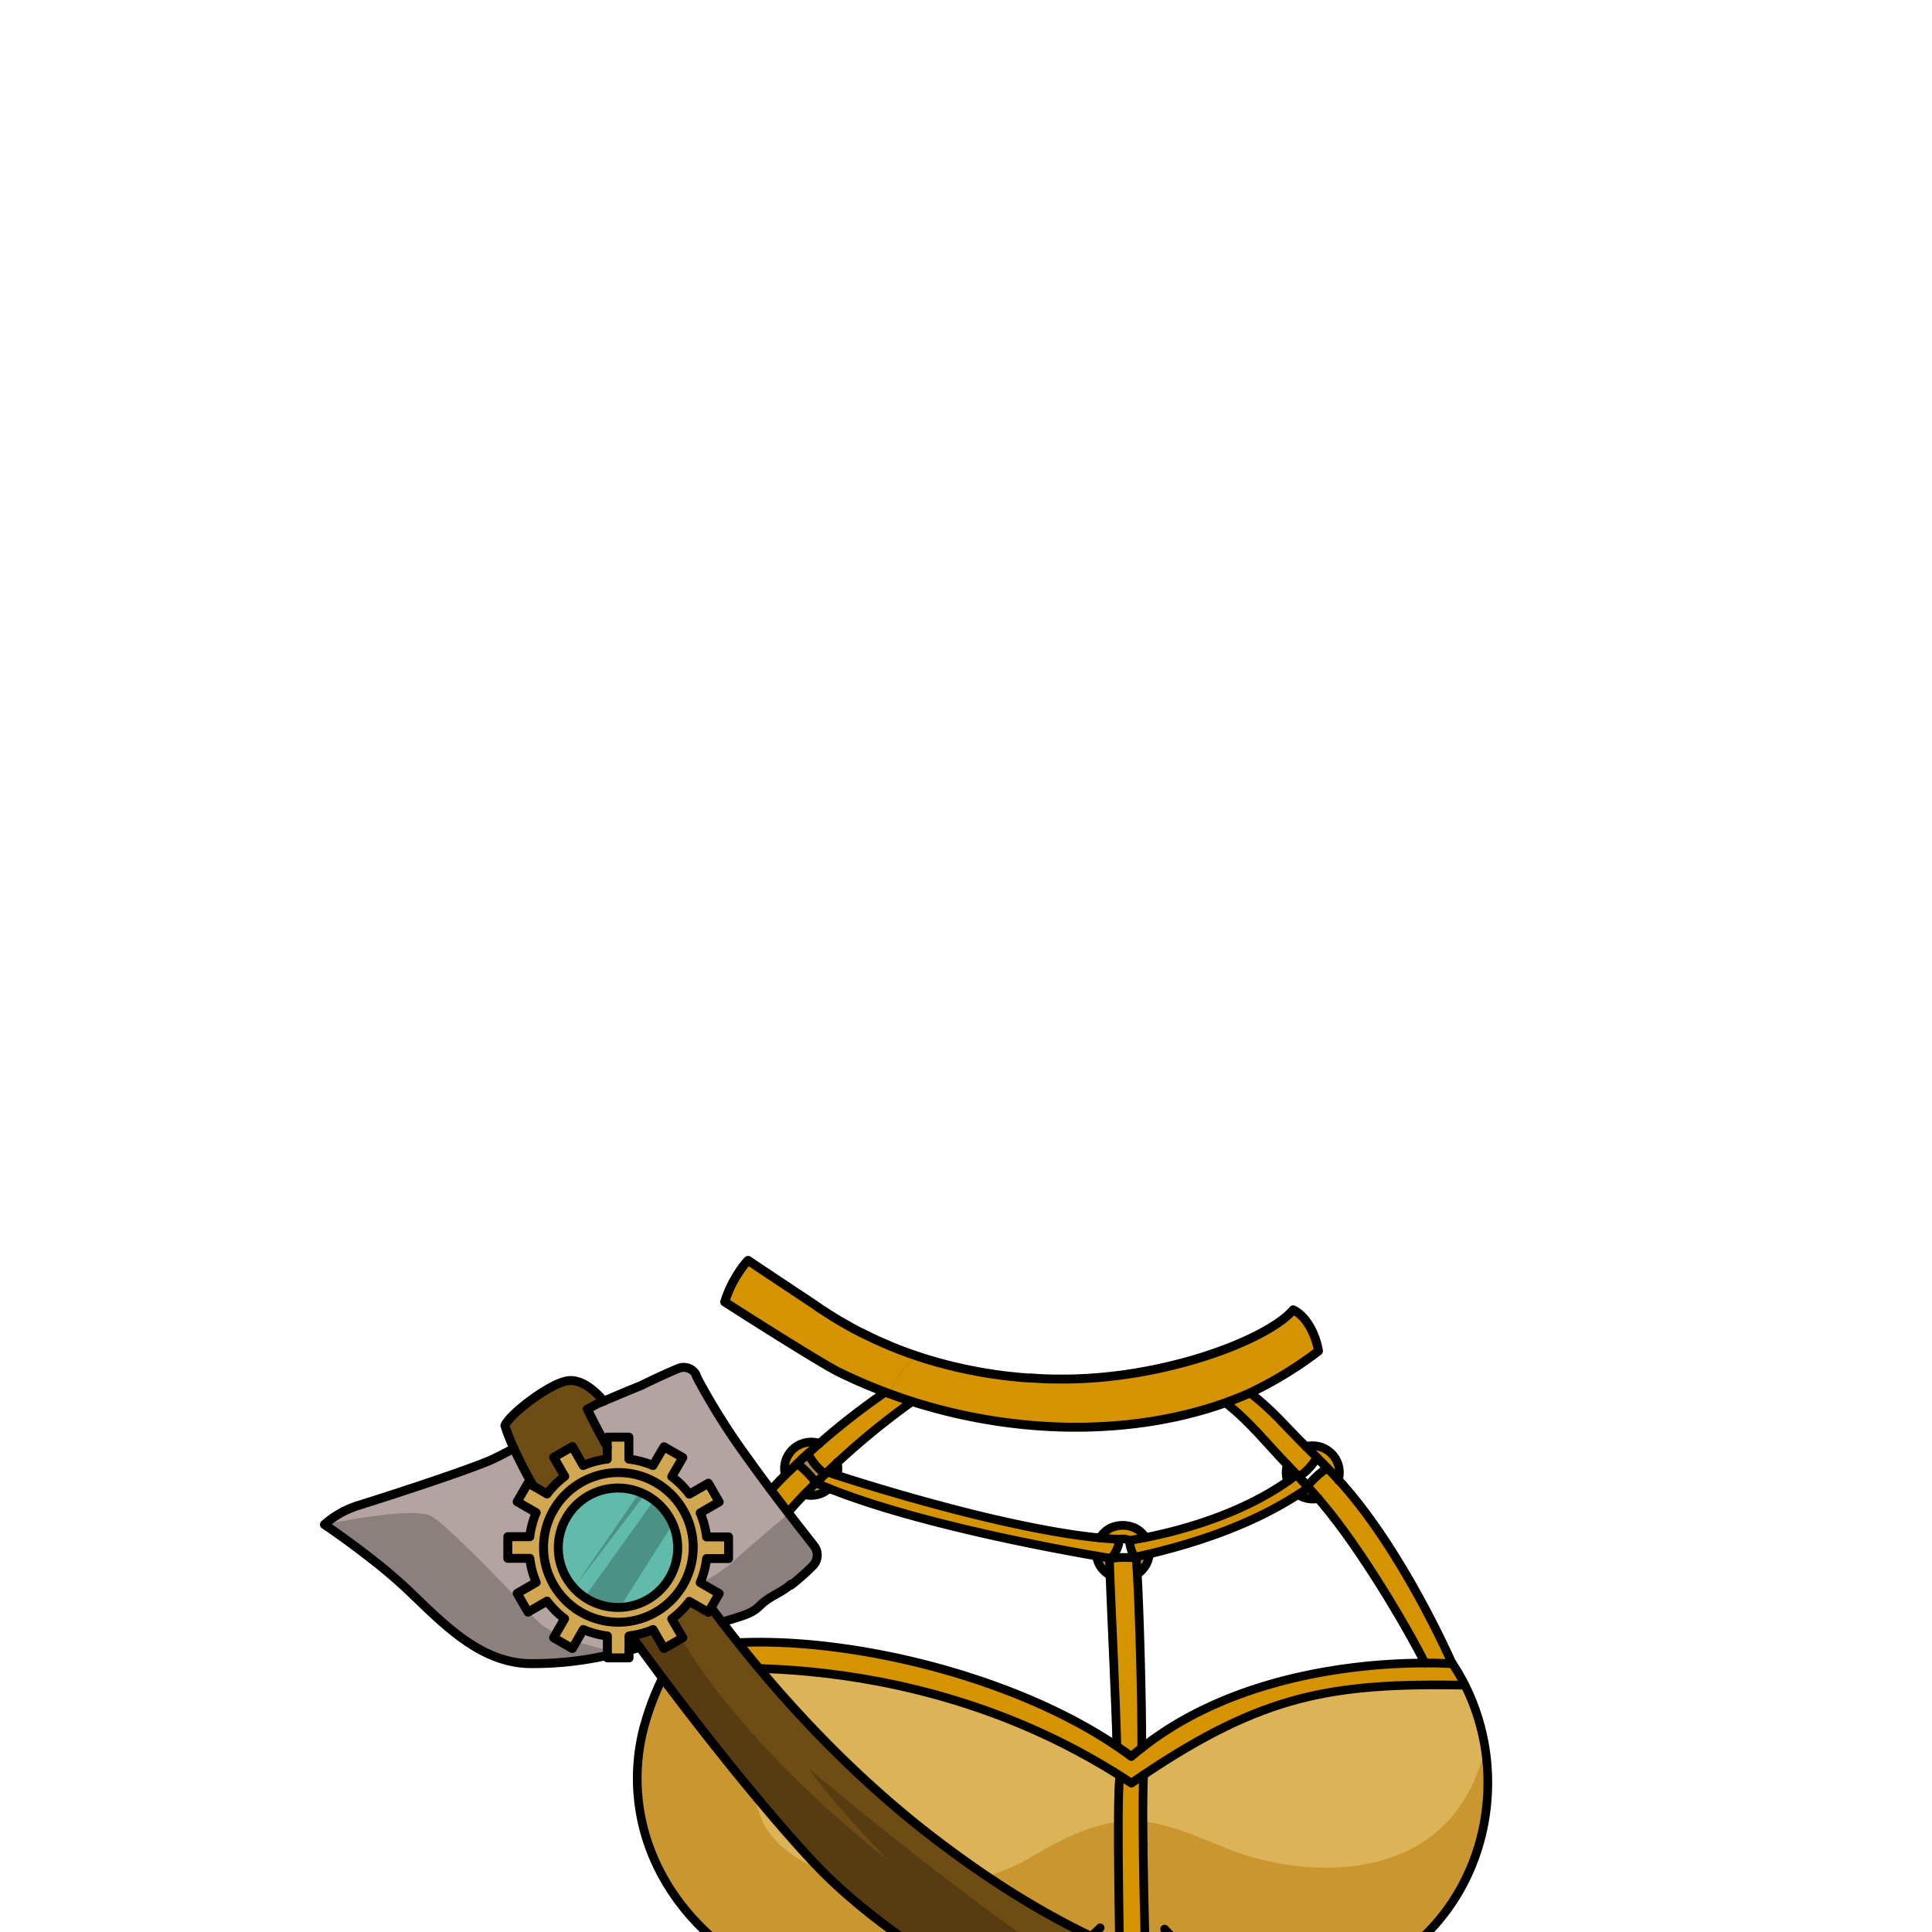 <svg xmlns="http://www.w3.org/2000/svg" xmlns:xlink="http://www.w3.org/1999/xlink" viewBox="0 0 432 432">
  <defs>
    <style>.GUNDAN_MONKEY_OUTFIT_MONKEY_OUTFIT_19_cls-1,.GUNDAN_MONKEY_OUTFIT_MONKEY_OUTFIT_19_cls-10,.GUNDAN_MONKEY_OUTFIT_MONKEY_OUTFIT_19_cls-11{fill:none;}.GUNDAN_MONKEY_OUTFIT_MONKEY_OUTFIT_19_cls-2{isolation:isolate;}.GUNDAN_MONKEY_OUTFIT_MONKEY_OUTFIT_19_cls-3{clip-path:url(#GUNDAN_MONKEY_OUTFIT_MONKEY_OUTFIT_19_clip-path);}.GUNDAN_MONKEY_OUTFIT_MONKEY_OUTFIT_19_cls-4{fill:#d69300;}.GUNDAN_MONKEY_OUTFIT_MONKEY_OUTFIT_19_cls-5{fill:#dcb357;}.GUNDAN_MONKEY_OUTFIT_MONKEY_OUTFIT_19_cls-6{fill:#1c100d;}.GUNDAN_MONKEY_OUTFIT_MONKEY_OUTFIT_19_cls-7{fill:#a78c48;}.GUNDAN_MONKEY_OUTFIT_MONKEY_OUTFIT_19_cls-8{fill:#5e2a18;}.GUNDAN_MONKEY_OUTFIT_MONKEY_OUTFIT_19_cls-9{fill:#c99630;}.GUNDAN_MONKEY_OUTFIT_MONKEY_OUTFIT_19_cls-10,.GUNDAN_MONKEY_OUTFIT_MONKEY_OUTFIT_19_cls-11{stroke:#000;stroke-linecap:round;stroke-linejoin:round;}.GUNDAN_MONKEY_OUTFIT_MONKEY_OUTFIT_19_cls-10{stroke-width:2px;}.GUNDAN_MONKEY_OUTFIT_MONKEY_OUTFIT_19_cls-11{stroke-width:1.94px;}.GUNDAN_MONKEY_OUTFIT_MONKEY_OUTFIT_19_cls-12{fill:#6e4d15;}.GUNDAN_MONKEY_OUTFIT_MONKEY_OUTFIT_19_cls-13{fill:#d1a752;}.GUNDAN_MONKEY_OUTFIT_MONKEY_OUTFIT_19_cls-14{fill:#60bbab;}.GUNDAN_MONKEY_OUTFIT_MONKEY_OUTFIT_19_cls-15{fill:#b3a4a1;}.GUNDAN_MONKEY_OUTFIT_MONKEY_OUTFIT_19_cls-16{opacity:0.22;mix-blend-mode:multiply;}</style>
    <clipPath id="clip-path">
      <path class="GUNDAN_MONKEY_OUTFIT_MONKEY_OUTFIT_19_cls-1" d="M303.07,216.51a.8.8,0,0,1,.07.36.91.91,0,0,1-.65.82l-1.28.44c.07.9.15,1.73.26,2.51a65.28,65.28,0,0,1,9.95,6.19c.38.29,1.15.9,2,1.64.33.29.68.6,1,.91a.91.91,0,0,1,.11,1.15.89.89,0,0,1-.74.39h0a1,1,0,0,1-.35-.07,41.57,41.57,0,0,0-3.92-1.52l-.11,0c-.51-.17-1-.34-1.51-.48l-.44-.13-.52-.15a57.15,57.15,0,0,0-5.92-1.33l0,.14a146.6,146.6,0,0,0,15.83,6.06A102.31,102.31,0,0,0,329,236.46a66,66,0,0,0,11.45,1.17.89.89,0,0,1,.35,1.71,20.21,20.21,0,0,1-2.13.79A47.53,47.53,0,0,1,328.42,242l0,.14.26.1q.48.17,1,.39l.89.37.12,0,1,.42c.21.09.44.2.65.31s.71.33,1.08.53c1,.5,1.91,1,2.83,1.59l.13.08a4.53,4.53,0,0,1,.4.26l.71.46.6.41c.76.52,1.58,1.16,2.44,1.88l.15.12a3.76,3.76,0,0,1,.32.28c.34.29.72.64,1.09,1l.43.42c.11.1.21.21.31.32a3.5,3.5,0,0,1,.37.39c.17.17.35.36.52.56s.28.3.44.49c.73.86,1.39,1.73,2,2.64.16.22.32.46.47.71l.08.12.28.47a31.6,31.6,0,0,1,1.53,2.88c.09.23.18.43.3.68s.31.78.49,1.24l0,.11c.09.24.18.49.27.76,0,0,0,.08,0,.14s.14.84.26,2.06c1.19,1.64,2.28,3.3,3.24,4.94,9.54,16.31,11.44,39.67,4.73,58.13a55,55,0,0,1-17.93,25c-1.11.85-2.28,1.66-3.57,2.47a37.52,37.52,0,0,1-14.55,5.38q-.76.11-1.56.18h-.1l-.41,0c-.74.06-1.5.09-2.27.09h-.59c-.51,0-1,0-1.57-.05s-1.37-.09-2.15-.18a36.5,36.5,0,0,1-4.27-.79l-.13,0-.35-.1a40,40,0,0,1-12.72-5.89,51.47,51.47,0,0,1-16.93-20.07.89.89,0,0,1,.41-1.19.9.9,0,0,1,1.2.41A49.64,49.64,0,0,0,296.65,352a39.14,39.14,0,0,0,12.46,3c.67,0,1.37.08,2.08.08.4,0,.8,0,1.19,0l.63,0c8.33-.49,16.63-4.53,23.36-11.38a47.91,47.91,0,0,0,8.93-12.74,31.09,31.09,0,0,0,.55-11.57c-.07-.54-.16-1.08-.25-1.6a50.87,50.87,0,0,0-5.57-15.1,77.07,77.07,0,0,0-9.13-13.39l-.13.07c.5,1.57.91,3,1.24,4.45.25,1.06.47,2.18.68,3.34a51.32,51.32,0,0,1,.36,16.08v.16c-.14,1-.35,2.16-.63,3.42l-.06.27c-.07.29-.14.56-.21.83a1.05,1.05,0,0,1-.71.68s0,.08,0,.11v-.07l-.06-.06h-.07a.64.64,0,0,1-.24,0,.85.85,0,0,1-.54-.42.93.93,0,0,1-.06-.74c0-.18.09-.36.12-.55a29.65,29.65,0,0,0-2.19-7.72,44.57,44.57,0,0,0-5.79-9.54c-.85-1.11-1.71-2.15-2.53-3.1l-.45-.52a65.33,65.33,0,0,0-10.8-9.73,57,57,0,0,0-6.14-3.82l-.09.11a40.21,40.21,0,0,1,4.29,5.46c.31.47.6.94.88,1.43.05.07.2.37.2.37.13.23.26.47.39.74a20.07,20.07,0,0,1,.86,2,28,28,0,0,1,1.5,5.08,4.64,4.64,0,0,1,.11.65,12.65,12.65,0,0,1,.16,1.88c0,5.4-3.67,9.4-9.78,15.35a.89.89,0,0,1-1.25,0,.9.9,0,0,1,0-1.25,26.8,26.8,0,0,0,5.92-8.79,14.43,14.43,0,0,0,.26-9.92A18,18,0,0,0,305,293a20.63,20.63,0,0,0-1.35-2.2l-.06-.09c-.28-.39-.59-.81-.92-1.22a4.19,4.19,0,0,0-.26-.33,38.31,38.31,0,0,0-6.88-6.31,60.12,60.12,0,0,0-6.66-4.2l-.17-.09c-.85-.47-1.78-.95-3.12-1.62a48,48,0,0,1-7.57-1l-.14,0,.06.13c4.13,10.13,5.22,19.61,3.22,28.22a35.6,35.6,0,0,1-1,3.51,33.59,33.59,0,0,1-1.56,3.75.9.9,0,0,1-.81.5,1,1,0,0,1-.37-.08.89.89,0,0,1-.45-1.16,27.46,27.46,0,0,0,1.71-6.08c2.47-15.42-8-30.58-9.27-32.28l-.69-.5-.5-.43a2.76,2.76,0,0,1-.27-.23l-.18-.16c-.23-.23-.46-.46-.66-.68s-.47-.54-.68-.81a10.14,10.14,0,0,1-.83-1.27l-.05-.07-.06.06c-.84.68-1.6,1.25-2.37,1.77a32.27,32.27,0,0,1-4.89,2.82,22.79,22.79,0,0,1-9.63,2.3c-1.12,0-2.13,0-3-.06-1.71-.06-3.31-.18-4.76-.34a63.9,63.9,0,0,1-6.91-1.08A57.83,57.83,0,0,1,227.8,272c-1.65-.57-3.21-1.21-4.73-1.88a16.8,16.8,0,0,1-3.19,2.31c-1.5,1.66-14.59,16.65-11.49,32.24a24.17,24.17,0,0,0,2.11,6,.91.91,0,0,1-.36,1.19.86.86,0,0,1-.44.12.91.91,0,0,1-.77-.44,30,30,0,0,1-3.23-7.34c-2.47-8.58-1.12-18.09,4-28.26l.06-.13-.14,0a71.42,71.42,0,0,1-9.79,1.08,93.26,93.26,0,0,0-11.14,5.21c-.44.24-.87.48-1.29.73-5.55,3.26-9.51,6.68-11.79,10.17-4.42,6.77-2.28,13.86,6.35,21.07a.9.9,0,0,1,.12,1.24.94.94,0,0,1-.7.34.87.87,0,0,1-.55-.2c-11.48-9-14.79-12.78-10-23.08a21,21,0,0,1,1.82-3.08,40,40,0,0,1,6.59-7l-.08-.12a77,77,0,0,0-25.43,17.47,43.65,43.65,0,0,0-7.19,9.55,24.86,24.86,0,0,0-2.75,7.82l0,.08h0l-.09,0-.05.15a.78.78,0,0,1-.13.18.5.5,0,0,1-.07.08.85.85,0,0,1-.17.12l-.1.05-.16,0a.31.31,0,0,1-.15,0h-.07l-.12,0a1.09,1.09,0,0,1-.31-.13,1,1,0,0,1-.24-.23.92.92,0,0,1-.15-.3l-.06-.21a41.34,41.34,0,0,1-.35-19.73,47,47,0,0,1,2.59-8.32l-.12-.08a77.62,77.62,0,0,0-12,14,45.25,45.25,0,0,0-6.92,15.07c-.11.52-.22,1.05-.31,1.64a24.82,24.82,0,0,0,.68,11.42,49.09,49.09,0,0,0,12,13.42l0-.06,0,.14a50.32,50.32,0,0,0,29.08,10.72c.49,0,1,0,1.46,0a57.51,57.51,0,0,0,18.3-3.15,54.23,54.23,0,0,0,20.28-19.36.9.9,0,0,1,.77-.43.93.93,0,0,1,.46.12.88.88,0,0,1,.4.56.83.83,0,0,1-.1.67,56,56,0,0,1-21,20,57.78,57.78,0,0,1-9.55,4.19l-1.19.39-.33.1-.13,0c-1.57.48-3.18.88-4.78,1.21l-.7.13-.25.05-1,.17-.21,0c-.41.07-.85.15-1.28.2s-1.06.14-1.61.2l-1.41.13-.14,0h-.11c-1.16.09-2.31.14-3.42.15h-.54l-1.63,0-1,0-.47,0-1.77-.15c-.6-.05-1.19-.12-1.79-.2l-.15,0c-.52-.08-1.06-.15-1.6-.25l-1.09-.19-.2,0-.68-.14c-.52-.1-1.05-.22-1.56-.35l-.12,0a10.56,10.56,0,0,0-1.32-.26l.09-1.06h-.15v.06l-.22.86c-.55-.16-1.1-.32-1.65-.5s-1-.31-1.5-.49l-.28-.1-.43-.15-.36-.13-.66-.24-1.62-.65c-.46-.19-.93-.39-1.4-.61s-1.1-.49-1.65-.76l-.37-.18c-.57-.29-1.16-.59-1.74-.91l-.32-.18c-.3-.16-.61-.32-.9-.5-1-.6-2-1.17-2.86-1.75s-1.48-1-2.21-1.51c-.95-.67-1.91-1.41-2.93-2.25l-.79-.65-1.06-.94c-.55-.48-1.05-.94-1.53-1.41s-.77-.75-1.15-1.13l-.55-.57-.28-.3L120,342c-.17-.18-.34-.36-.49-.55l-.07-.07-.08-.12h0l-.07-.1c-.53-.59-1-1.18-1.5-1.79-.33-.39-.65-.8-1-1.22l-.11,0V338l-.09-.12c-.1-.13-.18-.25-.26-.37s-.42-.54-.63-.85l-.42-.59c-.36-.53-.73-1.08-1.07-1.62s-.64-1-1-1.54l-.18-.32c-.21-.36-.42-.71-.61-1.08-.08-.12-.38-.67-.38-.67a.53.53,0,0,1-.06-.13l-.33-.61-.16-.31-.21-.41-.06-.13c-.3-.59-.59-1.19-.86-1.8a58.17,58.17,0,0,1-4.92-26.72c0-1.19.16-2.47.31-3.9.2-1.68.42-3.17.69-4.55a57.78,57.78,0,0,1,9.82-23.09c.33-.45.66-.89,1-1.33s.55-.7.84-1.05.81-1,1.23-1.47l.94-1.09c.15-1.15.3-2,.31-2a.58.58,0,0,1,.06-.17c.2-.48.42-.95.65-1.42s.34-.68.55-1l0-.09a27.1,27.1,0,0,1,2-3c.17-.24.36-.48.55-.72.42-.54.9-1.1,1.52-1.77l.23-.24c.39-.41.81-.83,1.24-1.23.2-.2.43-.41.66-.61s.37-.32.58-.5c.45-.4.94-.78,1.43-1.16l.09-.07c.18-.14.37-.29.56-.42a47.75,47.75,0,0,1,10-5.54l1.34-.53.1,0,.57-.21.18-.07,1.15-.41.65-.21a6.48,6.48,0,0,1,.62-.2c.4-.14.81-.27,1.22-.39l.24-.07V242l-2-.15h-.16a65.83,65.83,0,0,1-10.46-1.64l-.15,0c-.87-.23-1.72-.49-2.5-.77a.89.89,0,0,1,.29-1.73,102.5,102.5,0,0,0,14.3-1.17c4.79-.71,9.89-1.75,15.15-3.07,6.34-1.6,13.15-3.69,19.69-6.06l0-.14c-1.43.18-3,.44-4.87.8a77.64,77.64,0,0,0-9.57,2.43l-.3.09h0l-1,.34a.87.87,0,0,1-.32.06.89.89,0,0,1-.52-1.6c1-.75,2-1.47,3-2.13a92.83,92.83,0,0,1,16.91-8.12l.22-.09-5.47-1.28a.88.88,0,0,1-.69-.84.89.89,0,0,1,.63-.88,34.73,34.73,0,0,1,9.14-1.07h1.09L139.5,117-6.93,133V442.5H445V120.86Z" />
    </clipPath>
  </defs>
  <g class="GUNDAN_MONKEY_OUTFIT_MONKEY_OUTFIT_19_cls-2">
    <g id="Outfit">
      <g class="GUNDAN_MONKEY_OUTFIT_MONKEY_OUTFIT_19_cls-3">
        <path class="GUNDAN_MONKEY_OUTFIT_MONKEY_OUTFIT_19_cls-4" d="M287.84,327.53c.71.73,1.41,1.46,2.09,2.19-.65.51-1.32,1-2,1.49A6,6,0,0,1,287.84,327.53Z" />
        <path class="GUNDAN_MONKEY_OUTFIT_MONKEY_OUTFIT_19_cls-4" d="M245.16,347.91l3.31.55h0l-.38.05c0,1.24.06,2.47.1,3.68A5.9,5.9,0,0,1,245.16,347.91Z" />
        <path class="GUNDAN_MONKEY_OUTFIT_MONKEY_OUTFIT_19_cls-4" d="M256.35,448.6l-.33.11c-2.07.61-5.69-.32-5.61-.25,0-1.15,0-2.3,0-3.47.09-6-.88-41.64,0-47.92l0,0c.85.54,1.71,1.1,2.56,1.66.93-.64,1.84-1.26,2.73-1.85-.51,10.71.48,41.75.56,48.07C256.28,446.17,256.31,447.39,256.35,448.6Z" />
        <path class="GUNDAN_MONKEY_OUTFIT_MONKEY_OUTFIT_19_cls-4" d="M290.68,330l-.3.14-.43-.45h0c-.68-.73-1.38-1.46-2.09-2.19-4.77-4.94-8-9.25-13.79-13.87,1.91-.69,3.78-1.43,5.59-2.26l.09.22c5,3.87,8,7.63,12.29,11.84.84.81,1.66,1.64,2.47,2.46l-.28.39A12.78,12.78,0,0,1,290.68,330Z" />
        <path class="GUNDAN_MONKEY_OUTFIT_MONKEY_OUTFIT_19_cls-4" d="M292.62,332.65c-.26.18-1,.76-2.32,1.58a5.7,5.7,0,0,1-1.19-1,6,6,0,0,1-1.19-2c.69-.48,1.36-1,2-1.49h0l1.38,1.49,1,1.11Z" />
        <path class="GUNDAN_MONKEY_OUTFIT_MONKEY_OUTFIT_19_cls-4" d="M289.11,333.21a5.7,5.7,0,0,0,1.19,1c-4.54,2.89-14.54,8.84-33.3,13.28l-3.25.74a9.64,9.64,0,0,1-1.23-3.81h0s1.35-.2,3.6-.64c6.83-1.34,20.83-4.85,31.8-12.59A6,6,0,0,0,289.11,333.21Z" />
        <path class="GUNDAN_MONKEY_OUTFIT_MONKEY_OUTFIT_19_cls-5" d="M332.68,398.67c0,15.65-7.25,29.48-18.32,37.76-.47.36-.95.7-1.44,1l-.45,1a82.74,82.74,0,0,0-5.09,16,171.67,171.67,0,0,0-3.52,34.8H256.77c0-5.77.16-12.76.17-19.35,0-5.49,0-10.7-.29-14.71a5.94,5.94,0,0,0-.38-10.23c0-2.58-.21-9.27-.38-17-.09-3.7-.17-7.64-.23-11.49,0-3.17-.08-6.27-.09-9.13,0-4.22,0-7.9.14-10.43,26.64-17.88,41.93-20.55,71.44-20.06l.33-.15a46.21,46.21,0,0,1,3,7.37,48,48,0,0,1,1.6,6.87A49.81,49.81,0,0,1,332.68,398.67Z" />
        <path class="GUNDAN_MONKEY_OUTFIT_MONKEY_OUTFIT_19_cls-4" d="M324.63,371.87V372c-.61,0-2.75-.17-6-.16-3.6-7.28-14.11-25.27-23-35.78-.28-.34-.56-.67-.85-1-.7-.8-1.41-1.62-2.15-2.43l.09-.08-.31-.32a2.43,2.43,0,0,1,.14-.2,20.74,20.74,0,0,1,3.9-3.58l.31-.22c.86.9,1.7,1.79,2.53,2.68C313.58,346.49,324.63,371.87,324.63,371.87Z" />
        <path class="GUNDAN_MONKEY_OUTFIT_MONKEY_OUTFIT_19_cls-4" d="M294.78,335.07a6,6,0,0,1-4.48-.84c1.3-.82,2.06-1.4,2.32-1.58C293.36,333.46,294.08,334.28,294.78,335.07Z" />
        <path class="GUNDAN_MONKEY_OUTFIT_MONKEY_OUTFIT_19_cls-4" d="M252.52,344.44h0a3.32,3.32,0,0,0-2.16-.24h0c-1.4-.07-2.87-.17-4.39-.32a6,6,0,0,1,2.14-2.09,6.54,6.54,0,0,1,5.83-.06,5.79,5.79,0,0,1,2.21,2.07C253.87,344.24,252.52,344.44,252.52,344.44Z" />
        <path class="GUNDAN_MONKEY_OUTFIT_MONKEY_OUTFIT_19_cls-4" d="M327.48,376.64l-.33.16c-29.51-.49-44.79,2.18-71.44,20.06-.89.59-1.8,1.21-2.73,1.85-.85-.56-1.71-1.12-2.56-1.66C201,365.76,148.78,374,148.78,374h0a38.76,38.76,0,0,1,3.13-5,69.3,69.3,0,0,1,9.51-1.46c26.3-2.28,64.59,6.82,88.32,22.92,1.12.75,2.2,1.52,3.24,2.3.76-.65,1.52-1.28,2.31-1.9h0c20.55-16.27,48.32-18.81,61.69-19,4.18-.06,6.95.1,7.66.15l.17,0A45.61,45.61,0,0,1,327.48,376.64Z" />
        <path class="GUNDAN_MONKEY_OUTFIT_MONKEY_OUTFIT_19_cls-4" d="M294.49,325.92c-.81-.82-1.63-1.65-2.47-2.46a6,6,0,0,1,7.26,7.47c-.82-.89-1.67-1.78-2.52-2.69-.32-.33-.65-.66-1-1a1.15,1.15,0,0,0-.22-.22C295.22,326.65,294.86,326.28,294.49,325.92Z" />
        <path class="GUNDAN_MONKEY_OUTFIT_MONKEY_OUTFIT_19_cls-6" d="M294.49,325.92c.37.36.73.73,1.08,1.1a3,3,0,0,0-1.36-.71Z" />
        <path class="GUNDAN_MONKEY_OUTFIT_MONKEY_OUTFIT_19_cls-4" d="M254.3,352c.45,7.26,1.08,29.27,1,38.9h0c-.79.62-1.55,1.25-2.31,1.9-1-.78-2.12-1.55-3.24-2.3-.18-8.9-1.23-29.74-1.54-38.28,0-1.21-.07-2.44-.1-3.68l.38-.05a22.35,22.35,0,0,1,5.27-.1,2.32,2.32,0,0,1,.38.06C254.16,349.62,254.23,350.81,254.3,352Z" />
        <path class="GUNDAN_MONKEY_OUTFIT_MONKEY_OUTFIT_19_cls-4" d="M253.75,348.25l3.25-.74a6,6,0,0,1-2.7,4.46c-.07-1.16-.14-2.35-.18-3.55a2.32,2.32,0,0,0-.38-.06Z" />
        <path class="GUNDAN_MONKEY_OUTFIT_MONKEY_OUTFIT_19_cls-4" d="M182.43,331.57c1,.42,2,.84,3,1.25a6,6,0,0,1-5.57,1.36C180.68,333.32,181.54,332.45,182.43,331.57Z" />
        <path class="GUNDAN_MONKEY_OUTFIT_MONKEY_OUTFIT_19_cls-4" d="M184.21,329.47c-.89.88-1.75,1.75-2.6,2.61a29,29,0,0,0-2.31,2.67c-9.24,9.63-15.36,21.3-19.83,32.73a50.75,50.75,0,0,0-7.05.88s9.78-25.93,24.93-40.67c.87-.84,1.76-1.68,2.67-2.54l.3.25a20.46,20.46,0,0,1,3.69,3.78C184.08,329.28,184.15,329.37,184.21,329.47Z" />
        <path class="GUNDAN_MONKEY_OUTFIT_MONKEY_OUTFIT_19_cls-4" d="M177.16,324.19a6,6,0,0,1,6.08-1.45c-.89.77-1.75,1.54-2.61,2.31l-1.14,1-.22.21-1,.95-2.66,2.54A5.93,5.93,0,0,1,177.16,324.19Z" />
        <path class="GUNDAN_MONKEY_OUTFIT_MONKEY_OUTFIT_19_cls-4" d="M203.88,313.4A168.66,168.66,0,0,0,187.18,327l-2.25,2.11-1.44,1.39a2.86,2.86,0,0,0,.72-1.15,13,13,0,0,1-3.32-3.92,4,4,0,0,0-.26-.41c.86-.77,1.72-1.54,2.61-2.31a156.43,156.43,0,0,1,14.68-11.42C199.9,312.06,201.89,312.76,203.88,313.4Z" />
        <path class="GUNDAN_MONKEY_OUTFIT_MONKEY_OUTFIT_19_cls-7" d="M179.27,326.3l.22-.21a3.06,3.06,0,0,1,1.4-.63,13,13,0,0,0,3.32,3.92,2.86,2.86,0,0,1-.72,1.15,3,3,0,0,1-1.25.75,20.9,20.9,0,0,0-3.7-3.79A3,3,0,0,1,179.27,326.3Z" />
        <path class="GUNDAN_MONKEY_OUTFIT_MONKEY_OUTFIT_19_cls-4" d="M294.81,302.09l-.17.14a86.31,86.31,0,0,1-15,9.17c-1.81.83-3.68,1.57-5.59,2.26-20,7.18-45.58,7.58-70.17-.26-1.66-.53-3.32-1.1-5-1.71a17.17,17.17,0,0,1,6.39-8.42c35.08,11.65,75.89-.81,83.91-10.34C292.33,294.42,294.27,298.74,294.81,302.09Z" />
        <path class="GUNDAN_MONKEY_OUTFIT_MONKEY_OUTFIT_19_cls-8" d="M205.3,303.27l-.27.19a16.71,16.71,0,0,0-3.13,3,17,17,0,0,0-3,5.27l-1-.37c-3.49-1.32-6.95-2.81-10.35-4.47-3.87-1.89-21-12.78-24.67-15.14-.27-.16-.54-.34-.81-.52l-.08-.05h0a26,26,0,0,1,4.87-8.94h0l.32-.34.06,0h0c.57.42,14.42,9.6,15,10s1,.73,1.58,1.08.87.58,1.32.85l1.16.74c.16.1.33.21.49.29.37.24.74.46,1.1.66,1,.58,1.93,1.12,2.91,1.65l.32.17,1.55.8a.15.15,0,0,0,.07,0c.38.21.77.4,1.16.58.85.43,1.71.83,2.58,1.21.49.23,1,.45,1.49.66l0,0h0c.68.3,1.35.58,2,.84s1.15.46,1.72.67,1.33.5,2,.73l1.32.46Z" />
        <path class="GUNDAN_MONKEY_OUTFIT_MONKEY_OUTFIT_19_cls-4" d="M205.3,303.27l-.27.19a16.71,16.71,0,0,0-3.13,3,17,17,0,0,0-3,5.27l-1-.37c-3.49-1.32-6.95-2.81-10.35-4.47-3.87-1.89-21-12.78-24.67-15.14-.27-.16-.54-.34-.81-.52l-.08-.05h0a26,26,0,0,1,4.87-8.94h0l.32-.34.06,0h0c.57.42,14.42,9.6,15,10s1,.73,1.58,1.08.87.58,1.32.85l1.16.74c.16.1.33.21.49.29.37.24.74.46,1.1.66,1,.58,1.93,1.12,2.91,1.65l.32.17,1.55.8a.15.15,0,0,0,.07,0c.38.21.77.4,1.16.58.85.43,1.71.83,2.58,1.21.49.23,1,.45,1.49.66l0,0h0c.68.3,1.35.58,2,.84s1.15.46,1.72.67,1.33.5,2,.73l1.32.46Z" />
        <path class="GUNDAN_MONKEY_OUTFIT_MONKEY_OUTFIT_19_cls-4" d="M184.93,329.14c.09,0,.88.3,2.24.74,8.35,2.7,38.26,12,58.77,14,1.52.15,3,.25,4.39.32h0a7.53,7.53,0,0,1-1.89,4.26l-3.31-.55c-10-1.72-40.3-7.31-59.75-15.09-1-.41-2-.83-3-1.25l1.06-1Z" />
        <path class="GUNDAN_MONKEY_OUTFIT_MONKEY_OUTFIT_19_cls-5" d="M167.33,489.23a123.88,123.88,0,0,0-.57-24.81,133.2,133.2,0,0,0-7.49-31.13c-.83-.74-1.63-1.5-2.4-2.27a50.84,50.84,0,0,1-9.26-12.58,44.82,44.82,0,0,1-3-34.53,57.71,57.71,0,0,1,4.11-9.91s1.28-.2,3.62-.42,5.74-.46,10-.54c2.11,0,4.45,0,7,0,19.75.52,50.92,4.89,81,24v0c-.23,1.69-.32,5.5-.34,10.29,0,2.63,0,5.56,0,8.6,0,3.85.09,7.88.15,11.67.11,8,.24,15,.2,17.35a6,6,0,0,0,.11,10.41c.16,4.55.31,9.53.45,14.53.17,6.7.31,13.44.42,19.3Z" />
        <path class="GUNDAN_MONKEY_OUTFIT_MONKEY_OUTFIT_19_cls-9" d="M251,469.93c-18.1-.19-54.13-2.87-84.23-5.51a133.2,133.2,0,0,0-7.49-31.13c-.83-.74-1.63-1.5-2.4-2.27a50.84,50.84,0,0,1-9.26-12.58,44.82,44.82,0,0,1-3-34.53,57.71,57.71,0,0,1,4.11-9.91s1.28-.2,3.62-.42,5.74-.46,10-.54c2.11,0,4.45,0,7,0-1.47,8-3.46,23.74,1.09,34.07,6.33,14.39,39,20.8,60.37,8,8-4.82,14-7.11,19.24-7.74,0,2.63,0,5.56,0,8.6,0,3.85.09,7.88.15,11.67.11,8,.24,15,.2,17.35a6,6,0,0,0,.11,10.41C250.7,460,250.85,464.93,251,469.93Z" />
        <path class="GUNDAN_MONKEY_OUTFIT_MONKEY_OUTFIT_19_cls-9" d="M332.68,398.67c0,15.65-7.25,29.48-18.32,37.76-.47.36-.95.7-1.44,1l-.45,1a82.74,82.74,0,0,0-5.09,16c-16.87,6.44-37.65,13.55-46.33,15.1a32.83,32.83,0,0,1-4.11.35c0-5.49,0-10.7-.29-14.71a5.94,5.94,0,0,0-.38-10.23c0-2.58-.21-9.27-.38-17-.09-3.7-.17-7.64-.23-11.49,0-3.17-.08-6.27-.09-9.13,6.22.57,11.93,3.34,19.83,6.4,16.26,6.28,49.06,8.76,56.67-22.8A49.81,49.81,0,0,1,332.68,398.67Z" />
        <path class="GUNDAN_MONKEY_OUTFIT_MONKEY_OUTFIT_19_cls-10" d="M294.81,302.09l-.13.11,0,0a86.31,86.31,0,0,1-15,9.17c-1.81.83-3.68,1.57-5.59,2.26-20,7.18-45.58,7.58-70.17-.26l-.53-.17h0c-.33-.1-.67-.21-1-.33-.92-.3-1.83-.62-2.74-.95l-.2-.08-.49-.17-1-.37c-3.49-1.32-6.95-2.81-10.35-4.47-3.87-1.89-21-12.78-24.67-15.14-.27-.16-.54-.34-.81-.52l-.08-.05h0a26,26,0,0,1,4.87-8.94h0l.32-.34.06,0h0c.57.42,14.42,9.6,15,10s1,.73,1.58,1.08.87.58,1.32.85l1.16.74c.16.1.33.21.49.29.37.24.74.46,1.1.66,1,.58,1.93,1.12,2.91,1.65l.32.17,1.55.8a.15.15,0,0,0,.07,0c.38.21.77.4,1.16.58.85.43,1.71.83,2.58,1.21.49.23,1,.45,1.49.66l0,0h0c.68.3,1.35.58,2,.84s1.15.46,1.72.67,1.33.5,2,.73h0l1.32.45.19.06.14.05c2,.67,4.06,1.26,6.1,1.79.69.18,1.39.35,2.08.51s1.39.32,2.08.47c.51.11,1,.22,1.51.31s.72.14,1.07.2c.52.11,1.05.21,1.57.29l1.67.27.63.1,1.82.25c.58.08,1.17.15,1.75.21l1.35.14a4,4,0,0,0,.47.05l1.23.11c.35,0,.71.07,1.07.08a4.38,4.38,0,0,0,.51,0c.42,0,.83.06,1.25.08l1,.06c.86.05,1.72.08,2.57.1l1.15,0c23.53.37,47.24-8.78,52.88-15.47h0C292.33,294.42,294.27,298.74,294.81,302.09Z" />
        <path class="GUNDAN_MONKEY_OUTFIT_MONKEY_OUTFIT_19_cls-11" d="M255.28,390.87c20.55-16.27,48.32-18.81,61.69-19,4.18-.06,6.95.1,7.66.15l.17,0a45.61,45.61,0,0,1,2.68,4.6,48.72,48.72,0,0,1,5.2,22c0,15.65-7.25,29.47-18.32,37.76l-1.43,1a40,40,0,0,1-22.75,7.12,40.81,40.81,0,0,1-29.77-13.15" />
        <path class="GUNDAN_MONKEY_OUTFIT_MONKEY_OUTFIT_19_cls-11" d="M246,431.07c-10.81,10.78-26.76,17.59-44.55,17.59-16.53,0-31.47-5.89-42.18-15.38-.83-.73-1.64-1.49-2.41-2.26-9-8.95-14.37-20.62-14.37-33.38a44.87,44.87,0,0,1,2.16-13.73,57.71,57.71,0,0,1,4.11-9.91,38.76,38.76,0,0,1,3.13-5,69.3,69.3,0,0,1,9.51-1.46c26.3-2.28,64.59,6.82,88.32,22.92,1.12.75,2.2,1.52,3.24,2.3.76-.65,1.52-1.28,2.31-1.9" />
        <path class="GUNDAN_MONKEY_OUTFIT_MONKEY_OUTFIT_19_cls-11" d="M148.78,374s52.24-8.24,101.64,23.05c.85.54,1.71,1.1,2.56,1.66.93-.64,1.84-1.26,2.73-1.85,26.65-17.88,41.93-20.55,71.44-20.06" />
        <path class="GUNDAN_MONKEY_OUTFIT_MONKEY_OUTFIT_19_cls-11" d="M179.27,326.3l-1,.95-2.66,2.54C160.42,344.53,151.9,369,151.9,369" />
        <path class="GUNDAN_MONKEY_OUTFIT_MONKEY_OUTFIT_19_cls-11" d="M197.92,311.32a156.43,156.43,0,0,0-14.68,11.42c-.89.77-1.75,1.54-2.61,2.31l-1.14,1" />
        <path class="GUNDAN_MONKEY_OUTFIT_MONKEY_OUTFIT_19_cls-11" d="M159.36,367.76c0-.09.07-.19.11-.28,4.47-11.43,10.59-23.1,19.83-32.73.16-.19.35-.38.53-.57.85-.86,1.71-1.73,2.6-2.61l1.06-1,1.44-1.38c.73-.7,1.48-1.41,2.25-2.11a168.73,168.73,0,0,1,16.7-13.64" />
        <path class="GUNDAN_MONKEY_OUTFIT_MONKEY_OUTFIT_19_cls-11" d="M178.54,327.49a3,3,0,0,1,.73-1.19l.22-.21a3.06,3.06,0,0,1,1.4-.63" />
        <path class="GUNDAN_MONKEY_OUTFIT_MONKEY_OUTFIT_19_cls-11" d="M182.24,331.28a3,3,0,0,0,1.25-.75,2.86,2.86,0,0,0,.72-1.15" />
        <path class="GUNDAN_MONKEY_OUTFIT_MONKEY_OUTFIT_19_cls-11" d="M183.24,322.74a6,6,0,0,0-6.08,1.45,5.93,5.93,0,0,0-1.58,5.6" />
        <path class="GUNDAN_MONKEY_OUTFIT_MONKEY_OUTFIT_19_cls-11" d="M179.84,334.18a6,6,0,0,0,5.57-1.36" />
        <path class="GUNDAN_MONKEY_OUTFIT_MONKEY_OUTFIT_19_cls-11" d="M187.18,327a5.85,5.85,0,0,1,0,2.85" />
        <path class="GUNDAN_MONKEY_OUTFIT_MONKEY_OUTFIT_19_cls-11" d="M182.43,331.57l-.19-.29a20.9,20.9,0,0,0-3.7-3.79l-.3-.24" />
        <path class="GUNDAN_MONKEY_OUTFIT_MONKEY_OUTFIT_19_cls-11" d="M180.63,325.05a4,4,0,0,1,.26.41,13,13,0,0,0,3.32,3.92l.3.17" />
        <path class="GUNDAN_MONKEY_OUTFIT_MONKEY_OUTFIT_19_cls-11" d="M295.79,327.24c.32.34.65.67,1,1,.85.91,1.7,1.8,2.52,2.69,14.3,15.56,25.35,40.94,25.35,40.94" />
        <path class="GUNDAN_MONKEY_OUTFIT_MONKEY_OUTFIT_19_cls-11" d="M279.73,311.62c5,3.87,8,7.63,12.29,11.84.84.81,1.66,1.64,2.47,2.46.37.36.73.73,1.08,1.1" />
        <path class="GUNDAN_MONKEY_OUTFIT_MONKEY_OUTFIT_19_cls-11" d="M318.61,371.86c-3.6-7.28-14.11-25.27-23-35.78-.28-.34-.56-.67-.85-1-.7-.8-1.41-1.62-2.15-2.43-.09-.1-.19-.22-.29-.32l-1-1.1-1.39-1.49" />
        <path class="GUNDAN_MONKEY_OUTFIT_MONKEY_OUTFIT_19_cls-11" d="M274.05,313.66c5.79,4.62,9,8.93,13.79,13.87.71.73,1.41,1.46,2.09,2.19" />
        <path class="GUNDAN_MONKEY_OUTFIT_MONKEY_OUTFIT_19_cls-11" d="M296.44,328.47a3,3,0,0,0-.65-1.23,1.15,1.15,0,0,0-.22-.22,3,3,0,0,0-1.36-.71" />
        <path class="GUNDAN_MONKEY_OUTFIT_MONKEY_OUTFIT_19_cls-11" d="M291.81,331.64a2.68,2.68,0,0,1-.48-.42,2.1,2.1,0,0,1-.26-.33,2.73,2.73,0,0,1-.39-.85h0" />
        <path class="GUNDAN_MONKEY_OUTFIT_MONKEY_OUTFIT_19_cls-11" d="M292.55,332a2.83,2.83,0,0,1-.71-.37" />
        <path class="GUNDAN_MONKEY_OUTFIT_MONKEY_OUTFIT_19_cls-11" d="M292,323.46a6,6,0,0,1,7.26,7.47" />
        <path class="GUNDAN_MONKEY_OUTFIT_MONKEY_OUTFIT_19_cls-11" d="M290.3,334.23a6,6,0,0,0,4.48.84" />
        <path class="GUNDAN_MONKEY_OUTFIT_MONKEY_OUTFIT_19_cls-11" d="M287.92,331.21a6,6,0,0,1-.08-3.68" />
        <path class="GUNDAN_MONKEY_OUTFIT_MONKEY_OUTFIT_19_cls-11" d="M296.76,328.24l-.32.23a20.93,20.93,0,0,0-3.89,3.57,2.12,2.12,0,0,0-.15.21.24.24,0,0,0-.06.08" />
        <path class="GUNDAN_MONKEY_OUTFIT_MONKEY_OUTFIT_19_cls-11" d="M294.5,325.91h0l-.28.39a12.78,12.78,0,0,1-3.53,3.73l-.3.14h0" />
        <path class="GUNDAN_MONKEY_OUTFIT_MONKEY_OUTFIT_19_cls-11" d="M250.4,397.07c-.84,6.28.13,41.9,0,47.92,0,1.17,0,2.32,0,3.47,0,.52,0,1,0,1.55" />
        <path class="GUNDAN_MONKEY_OUTFIT_MONKEY_OUTFIT_19_cls-11" d="M255.71,396.86c-.51,10.71.48,41.75.56,48.07,0,1.24,0,2.46.08,3.67,0,.47,0,.95,0,1.41.07,1.77.16,3.48.26,5.16.55,8.84.19,23.5.12,34.06" />
        <path class="GUNDAN_MONKEY_OUTFIT_MONKEY_OUTFIT_19_cls-11" d="M248.09,348.51c0,1.24.06,2.47.1,3.68.31,8.54,1.36,29.38,1.54,38.28" />
        <path class="GUNDAN_MONKEY_OUTFIT_MONKEY_OUTFIT_19_cls-11" d="M254.12,348.42c0,1.2.11,2.39.18,3.55.45,7.26,1.08,29.27,1,38.9h0" />
        <path class="GUNDAN_MONKEY_OUTFIT_MONKEY_OUTFIT_19_cls-11" d="M252.52,344.44a3.32,3.32,0,0,0-2.16-.24" />
        <path class="GUNDAN_MONKEY_OUTFIT_MONKEY_OUTFIT_19_cls-11" d="M245.16,347.91a5.9,5.9,0,0,0,3,4.28" />
        <path class="GUNDAN_MONKEY_OUTFIT_MONKEY_OUTFIT_19_cls-11" d="M256.12,343.8a5.79,5.79,0,0,0-2.21-2.07,6.54,6.54,0,0,0-5.83.06,6,6,0,0,0-2.14,2.09" />
        <path class="GUNDAN_MONKEY_OUTFIT_MONKEY_OUTFIT_19_cls-11" d="M257,347.51a6,6,0,0,1-2.7,4.46" />
        <path class="GUNDAN_MONKEY_OUTFIT_MONKEY_OUTFIT_19_cls-11" d="M248.09,348.51l.38-.05a22.35,22.35,0,0,1,5.27-.1,2.32,2.32,0,0,1,.38.06" />
        <path class="GUNDAN_MONKEY_OUTFIT_MONKEY_OUTFIT_19_cls-11" d="M184.93,329.14h0c.09,0,.88.3,2.24.74,8.35,2.7,38.26,12,58.77,14,1.52.15,3,.25,4.39.32h0a7.53,7.53,0,0,1-1.89,4.26l-3.31-.55c-10-1.72-40.3-7.31-59.75-15.09-1-.41-2-.83-3-1.25" />
        <path class="GUNDAN_MONKEY_OUTFIT_MONKEY_OUTFIT_19_cls-11" d="M252.52,344.44h0s1.35-.2,3.6-.64c6.83-1.34,20.83-4.85,31.8-12.59.69-.48,1.36-1,2-1.49h0l.43.45.69.71.74.75,0,0,.56.58.32.32a.44.44,0,0,0-.1.08c-.26.18-1,.76-2.32,1.58-4.54,2.89-14.54,8.84-33.3,13.28l-3.25.74A9.64,9.64,0,0,1,252.52,344.44Z" />
        <path class="GUNDAN_MONKEY_OUTFIT_MONKEY_OUTFIT_19_cls-12" d="M291.39,449.76c0,2.77-.11,6.28-.47,9.71a37,37,0,0,1-1.74,8.51,37.32,37.32,0,0,1-4.45-.25l-1.26-.14-2.6-.28-2.48-.37-4-.58-.47-.08c-3.54-.75-7.17-1.7-10.85-2.79l0,0a214.52,214.52,0,0,1-41.72-17.89c-.53-.29-1.06-.58-1.58-.89L217,443.12l-1-.63c-13.74-8.13-25.86-17.28-34.1-26.13-3.05-3.27-6.41-7.07-10-11.25l-.26-.31c-3-3.55-6.16-7.36-9.36-11.35l-.09-.12-.12-.13c-6.3-7.86-12.82-16.38-19-24.84-.57-.78-1.15-1.56-1.69-2.33l-.22-.29a19.85,19.85,0,0,0,4.87-1.36l.23.4.09.15a.3.3,0,0,1,0,.08l1.94,3.35h0l.15.26,3.88-2.24.05,0,.26-.16L150.21,362a20,20,0,0,0,3.93-3.93l4.25,2.45.57-1c.81,1.07,1.61,2.15,2.45,3.24h0c12.34,16.14,28.4,33.84,47.9,48.69q7.32,5.57,14.13,10c5.33,3.47,10.41,6.42,15.22,8.94,29.51,15.5,48.59,14.54,52.62,14.11v.21Z" />
        <path class="GUNDAN_MONKEY_OUTFIT_MONKEY_OUTFIT_19_cls-13" d="M162.91,343.61v4.84H158a20,20,0,0,1-1.43,5.37l4.24,2.46L159,359.47l-.58,1L154.14,358a20,20,0,0,1-3.93,3.93l2.46,4.25-4.2,2.42L146,364.37a20.05,20.05,0,0,1-4.88,1.36l-.5.08v4.9h-4.84v-4.9a20.16,20.16,0,0,1-5.38-1.44L128,368.62l-4.19-2.42,2.46-4.25a20.37,20.37,0,0,1-3.94-3.93l-4.24,2.45-2.43-4.19,4.25-2.46a19.61,19.61,0,0,1-1.43-5.37h-4.91v-4.84h4.91a19.71,19.71,0,0,1,1.43-5.37l-4.25-2.46,2.43-4.18,1.07.62h0l3.17,1.83a19.83,19.83,0,0,1,3.94-3.93l-2.46-4.26,4.19-2.41,2.45,4.24a19.78,19.78,0,0,1,5.38-1.43v-4.91h4.84v4.91a20,20,0,0,1,5.38,1.43l2.44-4.24,4.2,2.41-2.46,4.26a19.51,19.51,0,0,1,3.93,3.93l4.25-2.45,2.42,4.18-4.24,2.46a20.07,20.07,0,0,1,1.43,5.37ZM155,346a16.73,16.73,0,1,0-16.72,16.71A16.72,16.72,0,0,0,155,346Z" />
        <path class="GUNDAN_MONKEY_OUTFIT_MONKEY_OUTFIT_19_cls-14" d="M137.8,332.73a13.31,13.31,0,0,1,13.73,13.74,13.47,13.47,0,0,1-.25,2.21h0a13.31,13.31,0,1,1-13.48-15.95Z" />
        <path class="GUNDAN_MONKEY_OUTFIT_MONKEY_OUTFIT_19_cls-13" d="M138.23,329.31A16.72,16.72,0,1,1,121.5,346,16.72,16.72,0,0,1,138.23,329.31Zm13.3,17.16a13.24,13.24,0,1,0-.25,2.21h0A13.47,13.47,0,0,0,151.53,346.47Z" />
        <path class="GUNDAN_MONKEY_OUTFIT_MONKEY_OUTFIT_19_cls-15" d="M181.83,350.1a50.57,50.57,0,0,1-4.84,4.29l-.13-.16c-2,1.84-4.65,2.62-6.54,4.42l-.12.11c-1.82,1.82-3,2.21-7.78,3.65l-.48.15-.52.15h0c-.31-.4-.61-.81-.91-1.21h0c-.45-.59-.89-1.19-1.32-1.78l-.19-.24.74-1.29,1.1-1.9-.33-.19-3.92-2.26a19.82,19.82,0,0,0,1.44-5.37h4.91v-4.84H158a19.79,19.79,0,0,0-1.44-5.38l4.25-2.45-2.42-4.19-4.24,2.46a20.1,20.1,0,0,0-3.93-3.94l2.45-4.25-4.2-2.42L146,327.69a20.73,20.73,0,0,0-5.38-1.43v-4.9h-4.84v2.28c-3-5.36-4.46-8.54-4.46-8.54l2.17-1.18,1.44-.61.44-.19c2.5-1.05,6.73-2.84,7.94-3.3,0,0,4.2-2.1,8.34-3.83a3.14,3.14,0,0,1,4,1.46.26.26,0,0,1,0,.09.3.3,0,0,1,0,.08c.17.35.35.7.53,1.05a150.86,150.86,0,0,0,11.06,17.48l.08.11c1.15,1.6,2.3,3.19,3.43,4.72s2.22,3,3.27,4.37l2.29,3c2.35,3.05,4.36,5.59,5.7,7.31A3.37,3.37,0,0,1,181.83,350.1Z" />
        <path class="GUNDAN_MONKEY_OUTFIT_MONKEY_OUTFIT_19_cls-15" d="M128,368.62l-4.19-2.42,2.46-4.25a20.37,20.37,0,0,1-3.94-3.93l-4.24,2.45-2.43-4.19,4.25-2.46a19.61,19.61,0,0,1-1.43-5.37h-4.91v-4.84h4.91a19.71,19.71,0,0,1,1.43-5.37l-4.25-2.46,2.43-4.18,1.07.62c-1.71-3.06-3.16-5.85-4.27-8.32-1.8.94-3.34,1.73-4.33,2.21-4.93,2.39-26,9.15-30.54,10.55a20.93,20.93,0,0,0-7.46,4.23s5,3.35,10.71,7.83a112.91,112.91,0,0,1,8.57,7.37c7.88,7.6,15.9,15.75,26.74,15.9a76.16,76.16,0,0,0,17.25-1.84v-4.34a20.16,20.16,0,0,1-5.38-1.44Z" />
        <path class="GUNDAN_MONKEY_OUTFIT_MONKEY_OUTFIT_19_cls-12" d="M135.81,323.64v2.62a19.78,19.78,0,0,0-5.38,1.43L128,323.45l-4.19,2.41,2.46,4.26a19.83,19.83,0,0,0-3.94,3.93l-3.17-1.83h0c-1.71-3.06-3.16-5.85-4.27-8.32a41.76,41.76,0,0,1-2-5.11c.94-2.53,9.86-9.38,14-10s8.1,4.56,8.1,4.56l-1.44.6-2.18,1.19S132.85,318.28,135.81,323.64Z" />
        <path class="GUNDAN_MONKEY_OUTFIT_MONKEY_OUTFIT_19_cls-10" d="M155,346a16.73,16.73,0,1,1-16.72-16.73A16.72,16.72,0,0,1,155,346Z" />
        <path class="GUNDAN_MONKEY_OUTFIT_MONKEY_OUTFIT_19_cls-10" d="M119.14,332.22l-1.07-.62-2.43,4.18,4.25,2.46a19.71,19.71,0,0,0-1.43,5.37h-4.91v4.84h4.91a19.61,19.61,0,0,0,1.43,5.37l-4.25,2.46,2.43,4.19,4.24-2.45a20.37,20.37,0,0,0,3.94,3.93l-2.46,4.25,4.19,2.42,2.45-4.25a20.16,20.16,0,0,0,5.38,1.44v4.9h4.84v-4.9l.5-.08a20.05,20.05,0,0,0,4.88-1.36l2.44,4.25,4.2-2.42L150.21,362a20,20,0,0,0,3.93-3.93l4.25,2.45.58-1,1.84-3.19-4.24-2.46a20,20,0,0,0,1.43-5.37h4.91v-4.84H158a20.07,20.07,0,0,0-1.43-5.37l4.24-2.46-2.42-4.18-4.25,2.45a19.51,19.51,0,0,0-3.93-3.93l2.46-4.26-4.2-2.41L146,327.69a20,20,0,0,0-5.38-1.43v-4.91h-4.84v4.91a19.78,19.78,0,0,0-5.38,1.43L128,323.45l-4.19,2.41,2.46,4.26a19.83,19.83,0,0,0-3.94,3.93l-3.17-1.83" />
        <path class="GUNDAN_MONKEY_OUTFIT_MONKEY_OUTFIT_19_cls-10" d="M151.28,348.68a13.35,13.35,0,1,1,.25-2.21,13.39,13.39,0,0,1-.25,2.21" />
        <path class="GUNDAN_MONKEY_OUTFIT_MONKEY_OUTFIT_19_cls-10" d="M131.34,315.1h0l2.17-1.18,1.44-.61.44-.19c2.5-1.05,6.73-2.84,7.94-3.3,0,0,4.2-2.1,8.34-3.83a3.14,3.14,0,0,1,4,1.46.26.26,0,0,1,0,.09.3.3,0,0,1,0,.08c.17.35.35.7.53,1.05a150.86,150.86,0,0,0,11.06,17.48l.08.11c1.15,1.6,2.3,3.19,3.43,4.72s2.22,3,3.27,4.37l2.29,3c2.35,3.05,4.36,5.59,5.7,7.31a3.37,3.37,0,0,1-.3,4.47,50.57,50.57,0,0,1-4.84,4.29" />
        <path class="GUNDAN_MONKEY_OUTFIT_MONKEY_OUTFIT_19_cls-10" d="M161.42,362.71l.52-.15,0,0,.45-.13c4.79-1.44,6-1.83,7.78-3.65l.12-.11c1.89-1.8,4.55-2.58,6.54-4.42v0" />
        <path class="GUNDAN_MONKEY_OUTFIT_MONKEY_OUTFIT_19_cls-10" d="M114.87,323.9c-1.8.94-3.34,1.73-4.33,2.21-4.93,2.39-26,9.15-30.54,10.55a20.93,20.93,0,0,0-7.46,4.23s5,3.35,10.71,7.83a112.91,112.91,0,0,1,8.57,7.37c7.88,7.6,15.9,15.75,26.74,15.9a76.16,76.16,0,0,0,17.25-1.84" />
        <path class="GUNDAN_MONKEY_OUTFIT_MONKEY_OUTFIT_19_cls-10" d="M143.06,368.36c-.81.23-1.62.44-2.41.65" />
        <line class="GUNDAN_MONKEY_OUTFIT_MONKEY_OUTFIT_19_cls-10" x1="151.28" y1="348.68" x2="151.28" y2="348.68" />
        <path class="GUNDAN_MONKEY_OUTFIT_MONKEY_OUTFIT_19_cls-10" d="M159,359.47c.81,1.07,1.61,2.15,2.45,3.24h0c12.34,16.14,28.4,33.84,47.9,48.69q7.32,5.57,14.13,10c5.33,3.47,10.41,6.42,15.22,8.94,29.51,15.5,48.59,14.54,52.62,14.11v.21c0,.61.11,2.55.1,5.14,0,2.77-.11,6.28-.47,9.71a37,37,0,0,1-1.74,8.51,37.32,37.32,0,0,1-4.45-.25l-1.26-.14c-1.72-.19-3.51-.43-5.08-.65l-4-.58-.47-.08" />
        <path class="GUNDAN_MONKEY_OUTFIT_MONKEY_OUTFIT_19_cls-10" d="M135.81,323.64c-3-5.36-4.47-8.54-4.47-8.54" />
        <path class="GUNDAN_MONKEY_OUTFIT_MONKEY_OUTFIT_19_cls-10" d="M273.94,466.28c-32.68-7-72.92-29.33-92.1-49.92-10.84-11.64-25.63-30-38.78-48l-1.91-2.63" />
        <path class="GUNDAN_MONKEY_OUTFIT_MONKEY_OUTFIT_19_cls-10" d="M135,313.31s-4-5.21-8.1-4.56-13,7.51-14,10a41.76,41.76,0,0,0,2,5.11c1.11,2.47,2.56,5.26,4.27,8.32h0" />
        <g class="GUNDAN_MONKEY_OUTFIT_MONKEY_OUTFIT_19_cls-16">
          <path d="M72.54,340.89s20-4.22,24-1.83,20.56,19.72,21,20.56a41.73,41.73,0,0,0,3.92,4l2.84,1.63v1.82l3.64,1.56,1.84-1.28,6,1.67v1.14s-13.64,4.56-24.35.56-21.54-16.88-26-20.46S72.54,340.89,72.54,340.89Z" />
          <polygon points="143.06 333.63 128.36 354.96 144.03 334.41 143.06 333.63" />
          <path d="M146.25,335.42l-15.73,22s4.38,1.93,6.26,1.92h1.88l11.78-18.6Z" />
          <path d="M290.92,459.47a37,37,0,0,1-1.74,8.51,37.32,37.32,0,0,1-4.45-.25l-1.26-.14-2.6-.28-9.43-1s-3.23-1-8.35-2.79l0,0c-10-3.5-27.26-10-41.72-17.89-.53-.29-1.06-.58-1.58-.89L217,443.12l-1-.63a189.49,189.49,0,0,1-44.05-37.38l-.26-.31q-4.92-5.61-9.36-11.35l-.09-.12-.12-.13c-13.5-17.45-20.27-26.61-20.68-27.17l0,0,4.9-1.22h0l.08.15a.3.3,0,0,1,0,.08,26.12,26.12,0,0,0,1.94,3.35h0c.2,0,3.58-1.75,4-2l.05,0s11.33,21.76,46.23,49.65c-15.34-16.15-17.67-20.5-17.67-20.5s39.37,33.43,66.74,49.78C272.67,460.2,288.37,459.67,290.92,459.47Z" />
          <path d="M182.13,345.63a3.37,3.37,0,0,1-.3,4.47,50.57,50.57,0,0,1-4.84,4.29l-.13-.16c-2,1.84-4.65,2.62-6.54,4.42a49.56,49.56,0,0,1,7.16-3.79l-.6.48s-5.35,2.33-6.68,3.42-7.68,3.58-8.23,3.78h0a8.73,8.73,0,0,1-1.44-1.05h0L159,360.24l.2-.53.55-1.53.77-2.09-2.94-2.61a33.2,33.2,0,0,0,6.19-4.15c1.9-1.9,12.7-11,12.7-11C178.78,341.37,180.79,343.91,182.13,345.63Z" />
        </g>
      </g>
    </g>
  </g>
</svg>